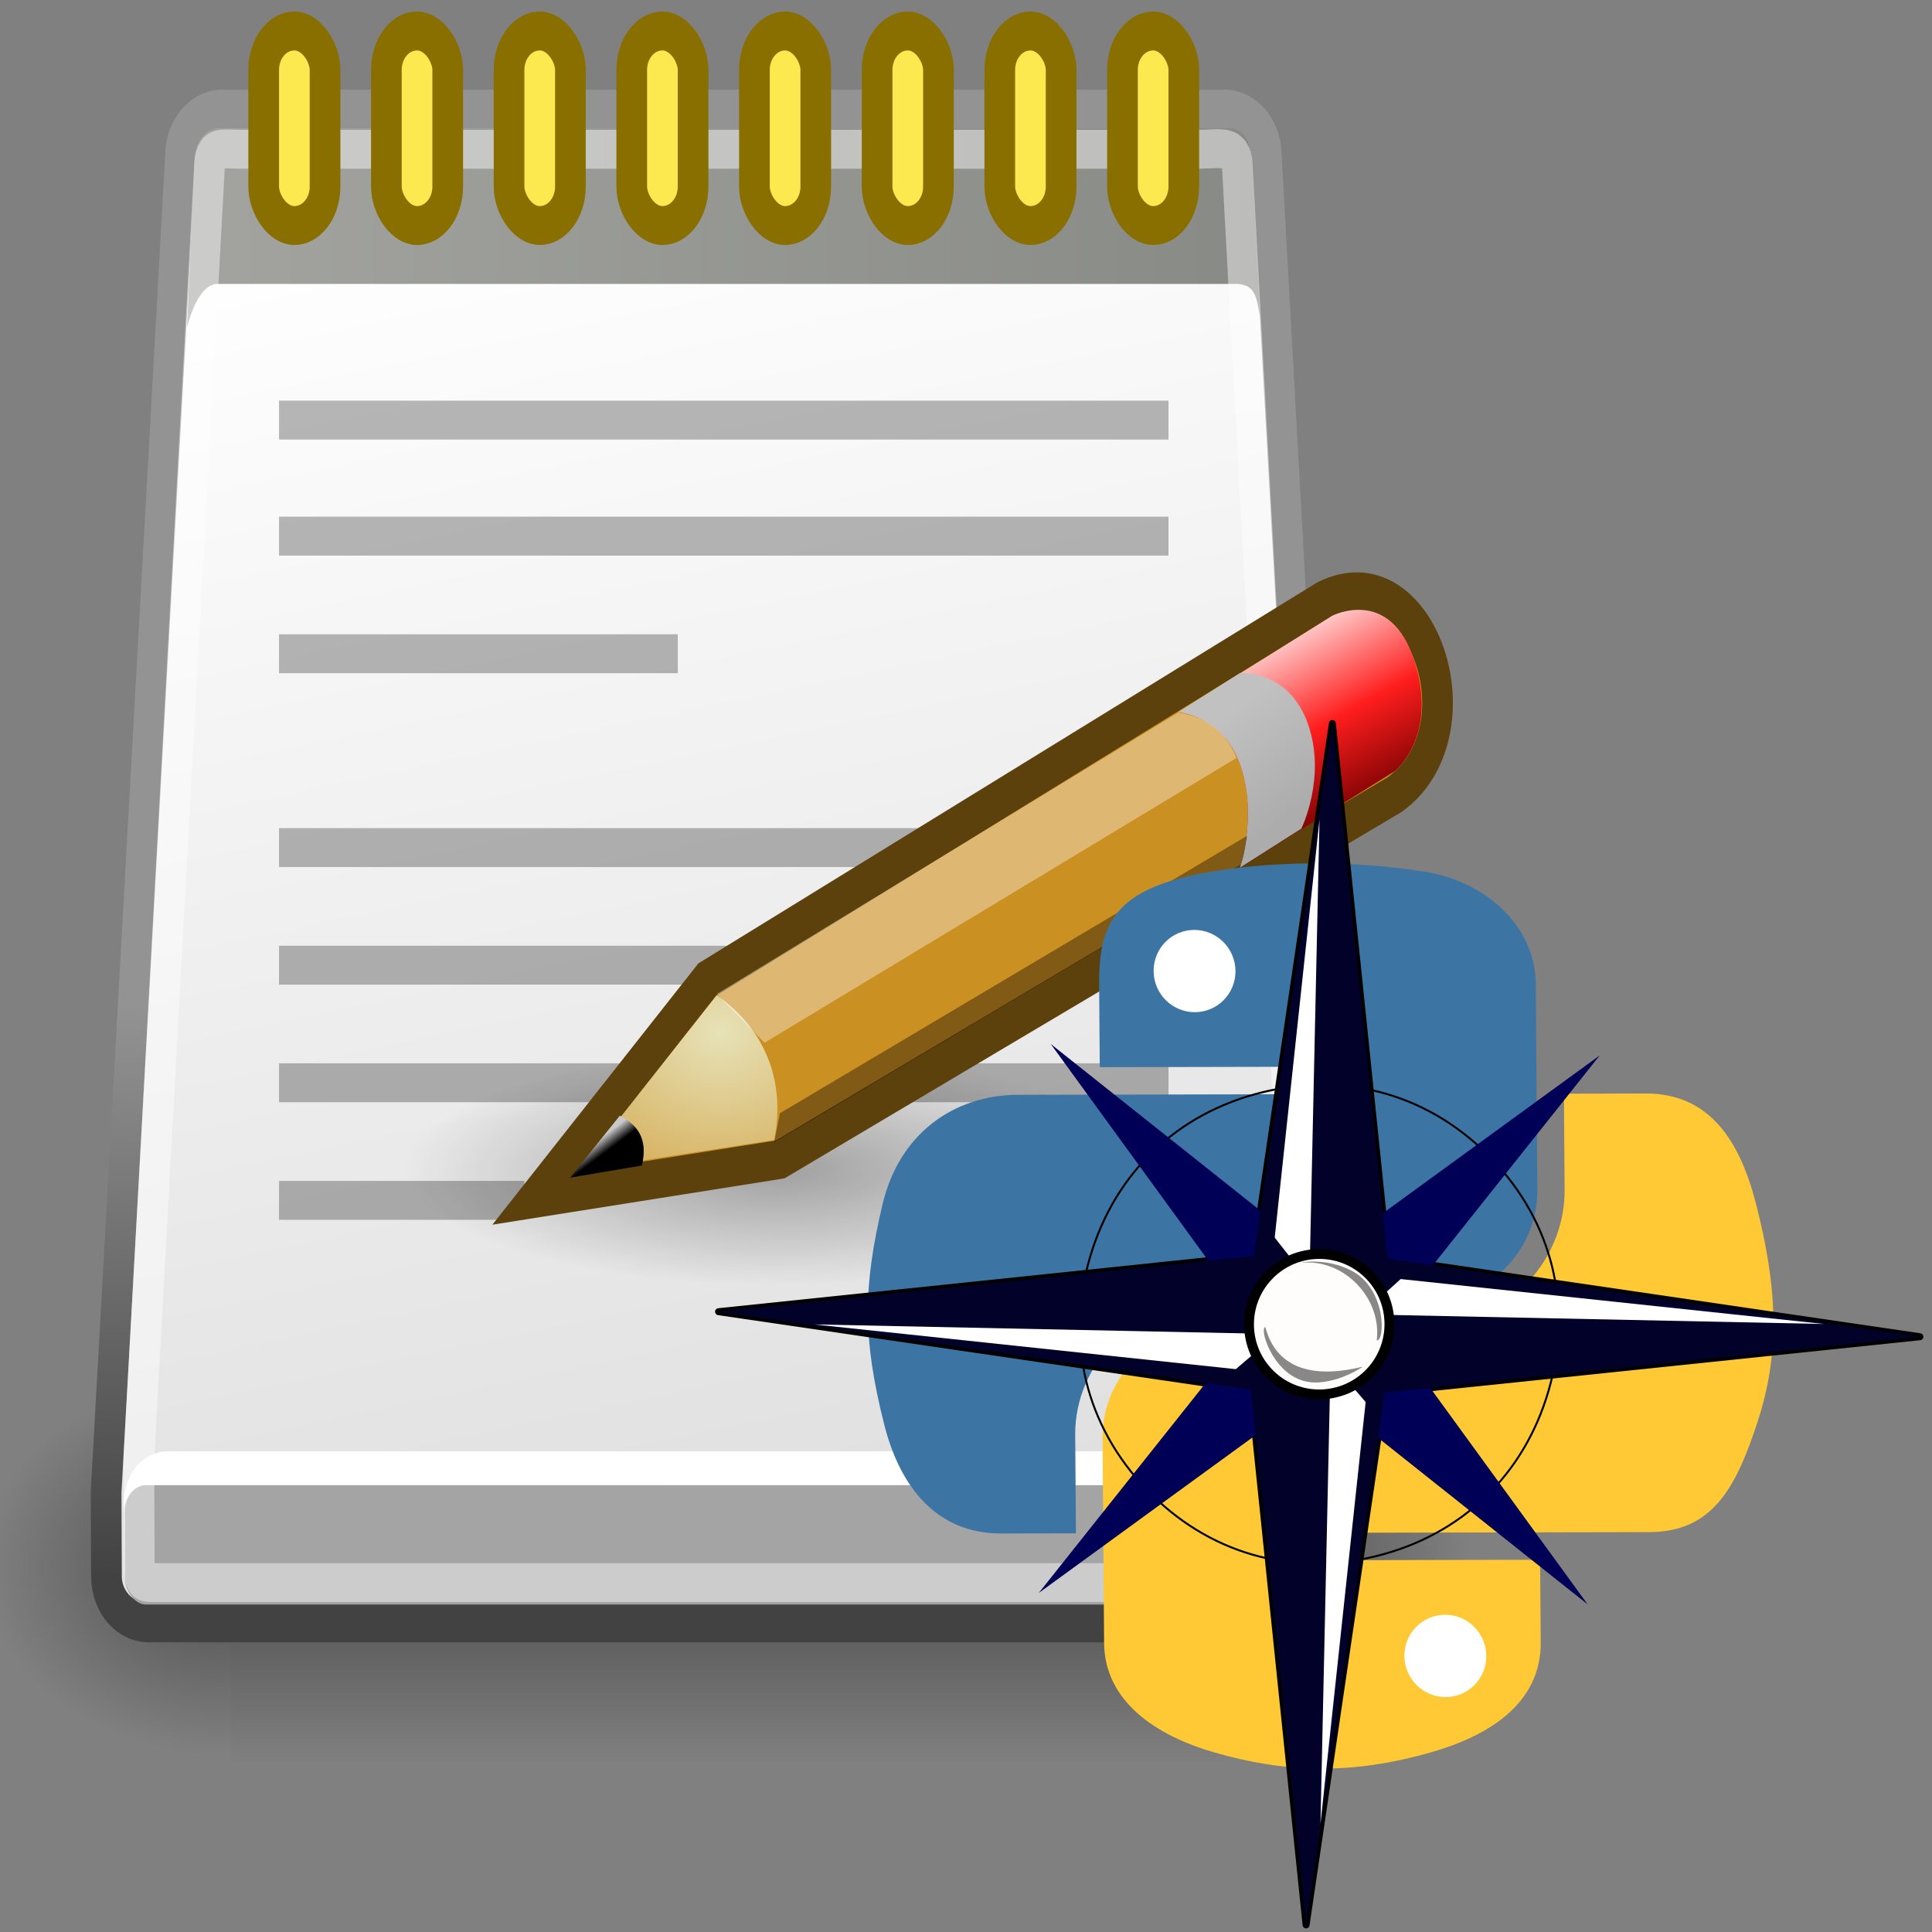 <?xml version="1.0" encoding="UTF-8" standalone="no"?>
<svg
   xmlns:dc="http://purl.org/dc/elements/1.1/"
   xmlns:cc="http://creativecommons.org/ns#"
   xmlns:rdf="http://www.w3.org/1999/02/22-rdf-syntax-ns#"
   xmlns:svg="http://www.w3.org/2000/svg"
   xmlns="http://www.w3.org/2000/svg"
   xmlns:xlink="http://www.w3.org/1999/xlink"
   xmlns:sodipodi="http://sodipodi.sourceforge.net/DTD/sodipodi-0.dtd"
   xmlns:inkscape="http://www.inkscape.org/namespaces/inkscape"
   baseProfile="tiny"
   version="1.1"
   width="100%"
   height="100%"
   viewBox="0 0 64 64"
   id="svg2722"
   sodipodi:version="0.32"
   inkscape:version="0.46"
   sodipodi:docname="TrackLogger.svg"
   inkscape:output_extension="org.inkscape.output.svg.inkscape">
  <rect x="0" y="0" width="64" height="64" fill="#808080" stroke="none"/>
  <sodipodi:namedview
     inkscape:window-height="752"
     inkscape:window-width="1280"
     inkscape:pageshadow="2"
     inkscape:pageopacity="0.0"
     guidetolerance="10.0"
     gridtolerance="10.0"
     objecttolerance="10.0"
     borderopacity="1.0"
     bordercolor="#666666"
     pagecolor="#ffffff"
     id="base"
     showgrid="false"
     inkscape:zoom="7.465414"
     inkscape:cx="22.115305"
     inkscape:cy="28.036985"
     inkscape:window-x="0"
     inkscape:window-y="0"
     inkscape:current-layer="svg2722" />
  <defs
     id="defs2735">
    <linearGradient
       id="G4">
      <stop
         id="s6"
         style="stop-color:#000"
         offset="0" />
      <stop
         id="s7"
         style="stop-color:#c9c9c9"
         offset="1" />
    </linearGradient>
    <linearGradient
       x1="25.719"
       y1="31.047"
       x2="25.515"
       y2="30.703"
       id="G17"
       xlink:href="#G4"
       gradientUnits="userSpaceOnUse"
       gradientTransform="translate(-5.826,0.125)" />
    <linearGradient
       id="G5">
      <stop
         id="s8"
         style="stop-color:#e7e2b8"
         offset="0" />
      <stop
         id="s9"
         style="stop-color:#e7e2b8;stop-opacity:0"
         offset="1" />
    </linearGradient>
    <radialGradient
       cx="29.053"
       cy="27.641"
       r="3.241"
       fx="29.053"
       fy="27.641"
       id="radialGradient2990"
       xlink:href="#G5"
       gradientUnits="userSpaceOnUse"
       gradientTransform="matrix(2.924,0,0,2.03,-61.555,-27.884)" />
    <linearGradient
       id="G6">
      <stop
         id="s10"
         style="stop-color:#c1c1c1"
         offset="0" />
      <stop
         id="s11"
         style="stop-color:#acacac"
         offset="1" />
    </linearGradient>
    <linearGradient
       x1="46"
       y1="19.812"
       x2="47.688"
       y2="22.625"
       id="G16"
       xlink:href="#G6"
       gradientUnits="userSpaceOnUse"
       gradientTransform="translate(-5.669,0)" />
    <linearGradient
       id="G7">
      <stop
         id="s12"
         style="stop-color:#ffd1d1"
         offset="0" />
      <stop
         id="s13"
         style="stop-color:#ff1d1d"
         offset="0.5" />
      <stop
         id="s14"
         style="stop-color:#6f0000"
         offset="1" />
    </linearGradient>
    <linearGradient
       x1="48.906"
       y1="17.376"
       x2="50.988"
       y2="22.251"
       id="G15"
       xlink:href="#G7"
       gradientUnits="userSpaceOnUse"
       gradientTransform="translate(-5.669,0)" />
    <linearGradient
       id="G8">
      <stop
         id="s15"
         style="stop-color:#a3a4a0"
         offset="0" />
      <stop
         id="s16"
         style="stop-color:#888a85"
         offset="1" />
    </linearGradient>
    <linearGradient
       x1="6"
       y1="7.562"
       x2="40.984"
       y2="7.562"
       id="G14"
       xlink:href="#G8"
       gradientUnits="userSpaceOnUse" />
    <linearGradient
       id="G10">
      <stop
         id="s19"
         style="stop-color:#000"
         offset="0" />
      <stop
         id="s20"
         style="stop-color:#000;stop-opacity:0"
         offset="1" />
    </linearGradient>
    <radialGradient
       cx="23.562"
       cy="40.438"
       r="19.562"
       fx="23.562"
       fy="40.438"
       id="R3"
       xlink:href="#G10"
       gradientUnits="userSpaceOnUse"
       gradientTransform="matrix(1,0,0,0.348,0,26.355)" />
    <linearGradient
       id="G9">
      <stop
         id="s17"
         style="stop-color:#939393"
         offset="0" />
      <stop
         id="s18"
         style="stop-color:#424242"
         offset="1" />
    </linearGradient>
    <linearGradient
       x1="26.612"
       y1="28.083"
       x2="26.228"
       y2="42.833"
       id="G13"
       xlink:href="#G9"
       gradientUnits="userSpaceOnUse" />
    <linearGradient
       id="G11">
      <stop
         id="s21"
         style="stop-color:#dfdfdf"
         offset="0" />
      <stop
         id="s22"
         style="stop-color:#fff"
         offset="1" />
    </linearGradient>
    <linearGradient
       x1="21.043"
       y1="42.833"
       x2="14.284"
       y2="6.833"
       id="G12"
       xlink:href="#G11"
       gradientUnits="userSpaceOnUse"
       gradientTransform="matrix(1.138,0,0,1,-2.661,0)" />
    <radialGradient
       cx="605.714"
       cy="486.648"
       r="117.143"
       fx="605.714"
       fy="486.648"
       id="R1"
       xlink:href="#G1"
       gradientUnits="userSpaceOnUse"
       gradientTransform="matrix(-2.774,0,0,1.97,112.762,-872.885)" />
    <linearGradient
       id="G1">
      <stop
         id="s1"
         style="stop-color:#000"
         offset="0" />
      <stop
         id="s2"
         style="stop-color:#000;stop-opacity:0"
         offset="1" />
    </linearGradient>
    <radialGradient
       cx="605.714"
       cy="486.648"
       r="117.143"
       fx="605.714"
       fy="486.648"
       id="R2"
       xlink:href="#G1"
       gradientUnits="userSpaceOnUse"
       gradientTransform="matrix(2.774,0,0,1.97,-1891.633,-872.885)" />
    <linearGradient
       id="G2">
      <stop
         id="s3"
         style="stop-color:#000;stop-opacity:0"
         offset="0" />
      <stop
         id="s4"
         style="stop-color:#000"
         offset="0.5" />
      <stop
         id="s5"
         style="stop-color:#000;stop-opacity:0"
         offset="1" />
    </linearGradient>
    <linearGradient
       x1="302.857"
       y1="366.648"
       x2="302.857"
       y2="609.505"
       id="G3"
       xlink:href="#G2"
       gradientUnits="userSpaceOnUse"
       gradientTransform="matrix(2.774,0,0,1.97,-1892.179,-872.885)" />
    <linearGradient
       id="linearGradient3962">
      <stop
         style="stop-color:#7fc0ff;stop-opacity:1"
         offset="0"
         id="stop3964" />
      <stop
         style="stop-color:#7fc0ff;stop-opacity:1"
         offset="0.155"
         id="stop4134" />
      <stop
         style="stop-color:#4074ae;stop-opacity:1"
         offset="0.75"
         id="stop4346" />
      <stop
         style="stop-color:#36486c;stop-opacity:1"
         offset="1"
         id="stop3966" />
    </linearGradient>
    <radialGradient
       cx="18.248"
       cy="15.716"
       r="29.993"
       fx="18.248"
       fy="15.716"
       id="radialGradient37575"
       xlink:href="#linearGradient3962"
       gradientUnits="userSpaceOnUse"
       gradientTransform="matrix(62.842,0,0,43.701,-203.859,-170.054)" />
    <linearGradient
       id="linearGradient1590">
      <stop
         style="stop-color:#686568;stop-opacity:1"
         offset="0"
         id="stop1591" />
      <stop
         style="stop-color:#ffffff;stop-opacity:1"
         offset="1"
         id="stop1592" />
    </linearGradient>
    <linearGradient
       x1="346.425"
       y1="925.716"
       x2="289.415"
       y2="926.231"
       id="linearGradient1489"
       xlink:href="#linearGradient1590"
       gradientUnits="userSpaceOnUse"
       gradientTransform="scale(1.114,0.897)" />
    <linearGradient
       x1="254.106"
       y1="63.581"
       x2="343.947"
       y2="63.581"
       id="linearGradient1487"
       xlink:href="#linearGradient1810"
       gradientUnits="userSpaceOnUse"
       gradientTransform="scale(1.015,0.985)" />
    <linearGradient
       id="linearGradient1810">
      <stop
         style="stop-color:#000000;stop-opacity:0.433"
         offset="0"
         id="stop1811" />
      <stop
         style="stop-color:#ffffff;stop-opacity:1"
         offset="1"
         id="stop1812" />
    </linearGradient>
    <linearGradient
       x1="254.106"
       y1="63.581"
       x2="349.138"
       y2="50.7"
       id="linearGradient1485"
       xlink:href="#linearGradient1810"
       gradientUnits="userSpaceOnUse"
       gradientTransform="scale(1.015,0.985)" />
    <linearGradient
       id="linearGradient1722">
      <stop
         style="stop-color:#000000;stop-opacity:1"
         offset="0"
         id="stop1723" />
      <stop
         style="stop-color:#ffffff;stop-opacity:1"
         offset="1"
         id="stop1724" />
    </linearGradient>
    <radialGradient
       cx="565.241"
       cy="543.265"
       r="391.343"
       fx="574.342"
       fy="543.265"
       id="radialGradient1556"
       xlink:href="#linearGradient1722"
       gradientUnits="userSpaceOnUse"
       gradientTransform="matrix(6.2698538e-2,2.8289682e-2,-3.8623841e-2,4.5922989e-2,24.142,1.667)" />
    <linearGradient
       id="linearGradient1733">
      <stop
         style="stop-color:#000000;stop-opacity:0"
         offset="0"
         id="stop1734" />
      <stop
         style="stop-color:#ffffff;stop-opacity:1"
         offset="1"
         id="stop1735" />
    </linearGradient>
    <linearGradient
       x1="495.196"
       y1="222.232"
       x2="566.57"
       y2="970.403"
       id="linearGradient1553"
       xlink:href="#linearGradient1733"
       gradientUnits="userSpaceOnUse"
       gradientTransform="matrix(6.2828347e-2,2.9168959e-2,-3.8544065e-2,4.7154901e-2,24.142,1.035)" />
    <linearGradient
       id="linearGradient1739">
      <stop
         style="stop-color:#000000;stop-opacity:0"
         offset="0"
         id="stop1740" />
      <stop
         style="stop-color:#ffffff;stop-opacity:0.67"
         offset="1"
         id="stop1741" />
    </linearGradient>
    <linearGradient
       x1="348.075"
       y1="583.946"
       x2="907.195"
       y2="572.592"
       id="linearGradient1497"
       xlink:href="#linearGradient1739"
       gradientUnits="userSpaceOnUse"
       gradientTransform="matrix(6.920387e-2,3.122491e-2,-4.2376637e-2,5.0384984e-2,16.128,-6.855)" />
    <linearGradient
       id="linearGradient1649">
      <stop
         style="stop-color:#000000;stop-opacity:0.622"
         offset="0"
         id="stop1650" />
      <stop
         style="stop-color:#ffffff;stop-opacity:0.143"
         offset="1"
         id="stop1651" />
    </linearGradient>
    <radialGradient
       cx="99.53"
       cy="2330.592"
       r="131.671"
       fx="99.53"
       fy="2330.592"
       id="radialGradient1499"
       xlink:href="#linearGradient1649"
       gradientUnits="userSpaceOnUse"
       gradientTransform="matrix(0.142,2.7873484e-3,-4.2820711e-4,1.9088637e-2,28.717,15.458)" />
    <linearGradient
       x1="-288.954"
       y1="314.193"
       x2="-260.119"
       y2="314.115"
       id="linearGradient1503"
       xlink:href="#linearGradient1644"
       gradientUnits="userSpaceOnUse" />
    <linearGradient
       id="linearGradient1644">
      <stop
         style="stop-color:#000000;stop-opacity:1"
         offset="0"
         id="stop1645" />
      <stop
         style="stop-color:#ffffff;stop-opacity:1"
         offset="1"
         id="stop1646" />
    </linearGradient>
    <linearGradient
       x1="-289.108"
       y1="314.115"
       x2="-260.119"
       y2="314.115"
       id="linearGradient1501"
       xlink:href="#linearGradient1644"
       gradientUnits="userSpaceOnUse" />
    <inkscape:perspective
       id="perspective2739"
       inkscape:persp3d-origin="0.5 : 0.33333333 : 1"
       inkscape:vp_z="1 : 0.5 : 1"
       inkscape:vp_y="6.123234e-14 : 1000 : 0"
       inkscape:vp_x="0 : 0.5 : 1"
       sodipodi:type="inkscape:persp3d" />
  </defs>
  <g
     id="layer1"
     transform="matrix(1.016,0,0,1.289,9.9370094e-2,-2.196)">
    <g
       transform="matrix(2.417561e-2,0,0,2.086758e-2,45.128,40.154)"
       id="g6707">
      <rect
         width="1339.633"
         height="478.357"
         x="-1559.252"
         y="-150.697"
         id="rect6709"
         style="opacity:0.4;fill:url(#G3)" />
      <path
         d="M -219.619,-150.68 C -219.619,-150.68 -219.619,327.65 -219.619,327.65 C -76.745,328.551 125.781,220.481 125.781,88.454 C 125.781,-43.572 -33.655,-150.68 -219.619,-150.68 z"
         id="p1"
         style="opacity:0.4;fill:url(#R2)" />
      <path
         d="M -1559.252,-150.68 C -1559.252,-150.68 -1559.252,327.65 -1559.252,327.65 C -1702.127,328.551 -1904.652,220.481 -1904.652,88.454 C -1904.652,-43.572 -1745.216,-150.68 -1559.252,-150.68 z"
         id="p2"
         style="opacity:0.4;fill:url(#R1)" />
    </g>
    <path
       d="M 7.164,4.506 L 39.813,4.506 C 40.576,4.506 41.19,5.039 41.19,5.7 C 41.19,5.7 43.591,39.869 43.591,39.869 C 43.591,39.869 43.603,42.217 43.603,42.217 C 43.603,42.878 42.989,43.41 42.227,43.41 L 4.75,43.41 C 3.988,43.41 3.374,42.878 3.374,42.217 L 3.362,40.05 L 5.787,5.7 C 5.787,5.039 6.401,4.506 7.164,4.506 z"
       id="p3"
       style="fill:url(#G12);stroke:url(#G13)" />
    <path
       d="M 43.125,40.438 C 43.125,44.2 34.367,47.25 23.562,47.25 C 12.758,47.25 4,44.2 4,40.438 C 4,36.675 12.758,33.625 23.562,33.625 C 34.367,33.625 43.125,36.675 43.125,40.438 L 43.125,40.438 z"
       transform="matrix(0.617,0,0,0.44,10.614,13.943)"
       id="p4"
       style="opacity:0.316;fill:url(#R3)" />
    <rect
       width="39.048"
       height="3.071"
       rx="0.679"
       ry="0.679"
       x="3.977"
       y="39.868"
       id="rect2851"
       style="fill:#a4a4a4" />
    <path
       d="M 3.927,40.443 C 3.927,40.443 4.078,39.912 4.631,39.868 L 42.195,39.868 C 42.95,39.868 43,40.62 43,40.62 C 43,40.62 43.024,39 41.716,39 L 5.304,39 C 4.298,39.088 3.927,39.78 3.927,40.443 z"
       id="p5"
       style="fill:#ffffff" />
    <path
       d="M 6.25,5.734 L 6,10.125 C 6,10.125 6.312,9 7,9 L 40.125,9 C 40.828,8.984 40.859,9.312 40.984,9.828 C 40.984,9.828 40.734,5.953 40.734,5.953 C 40.703,5.406 40.516,5 39.953,5 L 7.062,5 C 6.609,5 6.297,5.344 6.25,5.734 z"
       id="p6"
       style="fill:url(#G14)" />
    <path
       d="M 7.813,5.54 L 38.945,5.54 C 39.667,5.54 40.248,5.388 40.248,6.015 C 40.248,6.015 42.522,39.023 42.522,39.023 C 42.522,39.023 42.622,41.732 42.622,41.732 C 42.622,42.358 42.483,42.376 41.761,42.376 L 4.862,42.376 C 4.449,42.376 4.443,42.27 4.443,41.865 L 4.432,39.194 L 6.728,6.046 C 6.728,5.42 7.091,5.54 7.813,5.54 z"
       id="p7"
       style="opacity:0.439;fill:none;stroke:#ffffff" />
    <g
       id="g2950">
      <rect
         width="2"
         height="5"
         rx="1"
         ry="1"
         x="8.5"
         y="2.5"
         id="rect2899"
         style="fill:#fce94f;stroke:#886f00" />
      <rect
         width="2"
         height="5"
         rx="1"
         ry="1"
         x="12.5"
         y="2.5"
         id="rect2901"
         style="fill:#fce94f;stroke:#886f00" />
      <rect
         width="2"
         height="5"
         rx="1"
         ry="1"
         x="16.5"
         y="2.5"
         id="rect2903"
         style="fill:#fce94f;stroke:#886f00" />
      <rect
         width="2"
         height="5"
         rx="1"
         ry="1"
         x="20.5"
         y="2.5"
         id="rect2905"
         style="fill:#fce94f;stroke:#886f00" />
      <rect
         width="2"
         height="5"
         rx="1"
         ry="1"
         x="24.5"
         y="2.5"
         id="rect2907"
         style="fill:#fce94f;stroke:#886f00" />
      <rect
         width="2"
         height="5"
         rx="1"
         ry="1"
         x="28.5"
         y="2.5"
         id="rect2909"
         style="fill:#fce94f;stroke:#886f00" />
      <rect
         width="2"
         height="5"
         rx="1"
         ry="1"
         x="32.5"
         y="2.5"
         id="rect2911"
         style="fill:#fce94f;stroke:#886f00" />
      <rect
         width="2"
         height="5"
         rx="1"
         ry="1"
         x="36.5"
         y="2.5"
         id="rect2913"
         style="fill:#fce94f;stroke:#886f00" />
    </g>
    <g
       id="g2941">
      <rect
         width="29"
         height="1"
         x="9"
         y="12"
         id="rect2927"
         style="opacity:0.281;fill:#000000" />
      <rect
         width="29"
         height="1"
         x="9"
         y="14.982"
         id="rect2929"
         style="opacity:0.281;fill:#000000" />
      <rect
         width="13"
         height="1"
         x="9"
         y="18.004"
         id="rect2931"
         style="opacity:0.281;fill:#000000" />
      <rect
         width="29"
         height="1"
         x="9"
         y="22.986"
         id="rect2933"
         style="opacity:0.281;fill:#000000" />
      <rect
         width="29"
         height="1"
         x="9"
         y="26.008"
         id="rect2935"
         style="opacity:0.281;fill:#000000" />
      <rect
         width="29"
         height="1"
         x="9"
         y="29.03"
         id="rect2937"
         style="opacity:0.281;fill:#000000" />
      <rect
         width="8"
         height="1"
         x="9"
         y="32.052"
         id="rect2939"
         style="opacity:0.281;fill:#000000" />
    </g>
    <path
       d="M 17.341,32.5 L 22.966,26.875 L 43.06,17.125 C 46.31,15.875 48.247,20.5 45.372,22.125 L 25.341,31.5 L 17.341,32.5 z"
       id="path2960"
       style="fill:#cb9022;stroke:#5c410c" />
    <path
       d="M 38.331,20 C 38.331,20 39.768,20.094 40.331,21.344 C 40.91,22.632 40.331,24 40.331,24 L 45.362,21.531 C 45.362,21.531 46.814,20.65 46.018,18.688 C 45.233,16.752 43.331,17.531 43.331,17.531 L 38.331,20 z"
       id="p8"
       style="fill:url(#G15)" />
    <path
       d="M 38.331,20 C 38.331,20 39.768,20.094 40.331,21.344 C 40.91,22.632 40.331,24 40.331,24 L 42.331,23 C 42.331,23 43.158,21.681 42.549,20.312 C 41.924,18.906 40.331,19 40.331,19 L 38.331,20 z"
       id="p9"
       style="fill:url(#G16)" />
    <path
       d="M 18.768,31.781 L 23.268,27.281 C 24.768,28.094 25.549,29.438 25.143,31 L 18.768,31.781 z"
       id="p10"
       style="fill:url(#radialGradient2990)" />
    <path
       d="M 20.112,30.375 L 18.487,31.969 L 20.831,31.656 C 21.049,30.938 20.643,30.594 20.112,30.375 z"
       id="p11"
       style="fill:url(#G17)" />
    <path
       d="M 23.268,27.25 L 24.831,28.5 L 40.218,21.181 C 39.774,20.325 38.976,20.097 38.315,20.019 L 23.268,27.25 z"
       id="p12"
       style="fill:#ffffff;fill-opacity:0.364" />
    <path
       d="M 25.143,31.062 L 25.331,30.312 L 40.562,23.183 C 40.562,23.183 40.452,23.797 40.346,23.932 L 25.143,31.062 z"
       id="p13"
       style="fill:#000000;fill-opacity:0.364" />
  </g>
  <g
     id="g5776"
     transform="translate(0,2.009)">
    <g
       id="g2724"
       transform="matrix(0.577,-1.2064647e-3,4.3652492e-3,0.576,25.425,23.496)">
      <path
         d="M 18.945,12.405 C 18.945,8.821 19.906,6.871 25.213,5.942 C 28.816,5.311 33.435,5.232 37.744,5.942 C 41.147,6.504 44.013,9.039 44.013,12.405 L 44.013,24.23 C 44.013,27.698 41.232,30.54 37.744,30.54 L 25.212,30.54 C 20.96,30.54 17.375,34.166 17.375,38.265 L 17.375,43.939 L 13.066,43.939 C 9.422,43.939 7.3,41.311 6.408,37.634 C 5.206,32.694 5.257,29.75 6.408,25.019 C 7.406,20.892 10.596,18.714 14.241,18.714 L 18.944,18.714 L 31.48,18.714 L 31.48,17.135 L 18.945,17.135 L 18.945,12.405 L 18.945,12.405 z"
         id="path2726"
         style="fill:#3c75a4" />
      <path
         d="M 44.012,50.248 C 44.012,53.832 40.901,55.646 37.743,56.553 C 32.994,57.918 29.182,57.709 25.212,56.553 C 21.897,55.587 18.944,53.614 18.944,50.248 L 18.944,38.422 C 18.944,35.02 21.781,32.112 25.212,32.112 L 37.743,32.112 C 41.917,32.112 45.58,28.506 45.58,24.23 L 45.58,18.714 L 50.279,18.714 C 53.927,18.714 55.646,21.425 56.547,25.019 C 57.8,30.01 57.856,33.743 56.547,37.634 C 55.279,41.412 53.923,43.939 50.279,43.939 L 44.011,43.939 L 31.48,43.939 L 31.48,45.517 L 44.011,45.517 L 44.011,50.248 L 44.012,50.248 z"
         id="path2728"
         style="fill:#ffc935" />
      <path
         d="M 22.079,11.62 C 22.079,10.31 23.128,9.252 24.429,9.252 C 25.724,9.252 26.778,10.31 26.778,11.62 C 26.778,12.925 25.724,13.983 24.429,13.983 C 23.128,13.983 22.079,12.925 22.079,11.62 z"
         id="path2730"
         style="fill:#ffffff" />
      <path
         d="M 36.179,51.033 C 36.179,49.728 37.233,48.669 38.529,48.669 C 39.828,48.669 40.879,49.729 40.879,51.033 C 40.879,52.342 39.828,53.4 38.529,53.4 C 37.232,53.4 36.179,52.342 36.179,51.033 z"
         id="path2732"
         style="fill:#ffffff" />
    </g>
    <polygon
       transform="matrix(9.6913484e-2,-5.3264647e-2,5.3161536e-2,9.6864067e-2,7.06,30.999)"
       style="fill:none;stroke:#000000;stroke-width:2.091;stroke-linejoin:round;stroke-miterlimit:10;stroke-opacity:1"
       id="polygon2902"
       points="399.148,335.866 250.561,273.231 153.198,401.769 215.833,253.182 87.296,155.818 235.883,218.454 333.246,89.917 270.611,238.504 399.148,335.866 "
       stroke-miterlimit="10" />
    <path
       style="fill:none;stroke:#000000;stroke-width:0.065;stroke-linejoin:round;stroke-miterlimit:10"
       id="path2872"
       d="M 49.417,36.38 C 51.431,38.482 52.112,41.266 51.297,44.064 C 50.482,46.862 48.411,48.846 45.581,49.541 C 42.752,50.236 40,49.437 37.985,47.334 C 35.971,45.232 35.29,42.448 36.105,39.65 C 36.921,36.852 38.991,34.868 41.821,34.173 C 44.651,33.478 47.403,34.277 49.417,36.38 L 49.417,36.38"
       stroke-miterlimit="10" />
    <polygon
       transform="matrix(9.6913484e-2,-5.3264647e-2,5.3161536e-2,9.6864067e-2,7.06,30.999)"
       style="fill:#000057;fill-opacity:1;fill-rule:evenodd"
       id="polygon2898"
       points="355.6,215.731 260.273,255.688 273.334,358.22 233.377,262.894 130.844,275.954 226.17,235.998 213.11,133.465 253.066,228.791 355.6,215.731 "
       clip-rule="evenodd" />
    <polygon
       transform="matrix(9.6913484e-2,-5.3264647e-2,5.3161536e-2,9.6864067e-2,7.06,30.999)"
       style="fill:#01012a;fill-opacity:1;fill-rule:evenodd"
       id="polygon2900"
       points="399.148,335.866 250.561,273.231 153.198,401.769 215.833,253.182 87.296,155.818 235.883,218.454 333.246,89.917 270.611,238.504 399.148,335.866 "
       clip-rule="evenodd" />
    <polygon
       transform="matrix(9.6913484e-2,-5.3264647e-2,5.3161536e-2,9.6864067e-2,7.06,30.999)"
       style="fill:#ffffff;fill-rule:evenodd"
       id="polygon2906"
       points="255.789,249.382 271.115,245.739 375.814,318.678 255.789,249.382 "
       clip-rule="evenodd" />
    <polygon
       transform="matrix(9.6913484e-2,-5.3264647e-2,5.3161536e-2,9.6864067e-2,7.06,30.999)"
       style="fill:#ffffff;fill-rule:evenodd"
       id="polygon2908"
       points="240.861,257.232 244.194,273.001 171.565,377.258 240.861,257.232 "
       clip-rule="evenodd" />
    <polygon
       transform="matrix(9.6913484e-2,-5.3264647e-2,5.3161536e-2,9.6864067e-2,7.06,30.999)"
       style="fill:#ffffff;fill-rule:evenodd"
       id="polygon2910"
       points="230.654,242.304 214.843,245.608 110.628,173.007 230.654,242.304 "
       clip-rule="evenodd" />
    <polygon
       transform="matrix(9.6913484e-2,-5.3264647e-2,5.3161536e-2,9.6864067e-2,7.06,30.999)"
       style="fill:#ffffff;fill-opacity:1;fill-rule:evenodd"
       id="polygon2912"
       points="246.76,233.274 244.017,216.66 316.057,113.25 246.76,233.274 "
       clip-rule="evenodd" />
    <path
       style="fill:#fffcfc;fill-rule:evenodd"
       id="path2914"
       d="M 45.381,40.247 C 46.269,41.173 46.237,42.647 45.31,43.536 C 44.382,44.424 42.909,44.394 42.021,43.467 C 41.133,42.54 41.165,41.067 42.093,40.178 C 43.02,39.289 44.494,39.32 45.381,40.247 L 45.381,40.247 z"
       clip-rule="evenodd" />
    <path
       style="fill:none;stroke:#000000;stroke-width:0.326;stroke-linejoin:round;stroke-miterlimit:10"
       id="path2916"
       d="M 45.381,40.247 C 46.269,41.173 46.237,42.647 45.31,43.536 C 44.382,44.424 42.909,44.394 42.021,43.467 C 41.133,42.54 41.165,41.067 42.093,40.178 C 43.02,39.289 44.494,39.32 45.381,40.247 L 45.381,40.247 z"
       stroke-miterlimit="10" />
    <path
       style="fill:#888888;fill-rule:evenodd"
       id="path2934"
       d="M 41.915,41.952 C 42.254,43.227 43.348,43.703 45.134,43.266 C 45.159,43.277 44.05,43.988 43.172,43.732 C 42.125,43.427 41.71,41.98 41.915,41.952 L 41.915,41.952 z"
       clip-rule="evenodd" />
    <path
       style="fill:#888888;fill-rule:evenodd"
       id="path2936"
       d="M 45.605,42.394 C 45.784,41.006 44.526,39.685 43.126,39.823 C 43.108,39.802 43.95,39.66 44.762,40.079 C 45.933,40.683 45.888,42.429 45.605,42.394 L 45.605,42.394 z"
       clip-rule="evenodd" />
  </g>
</svg>
